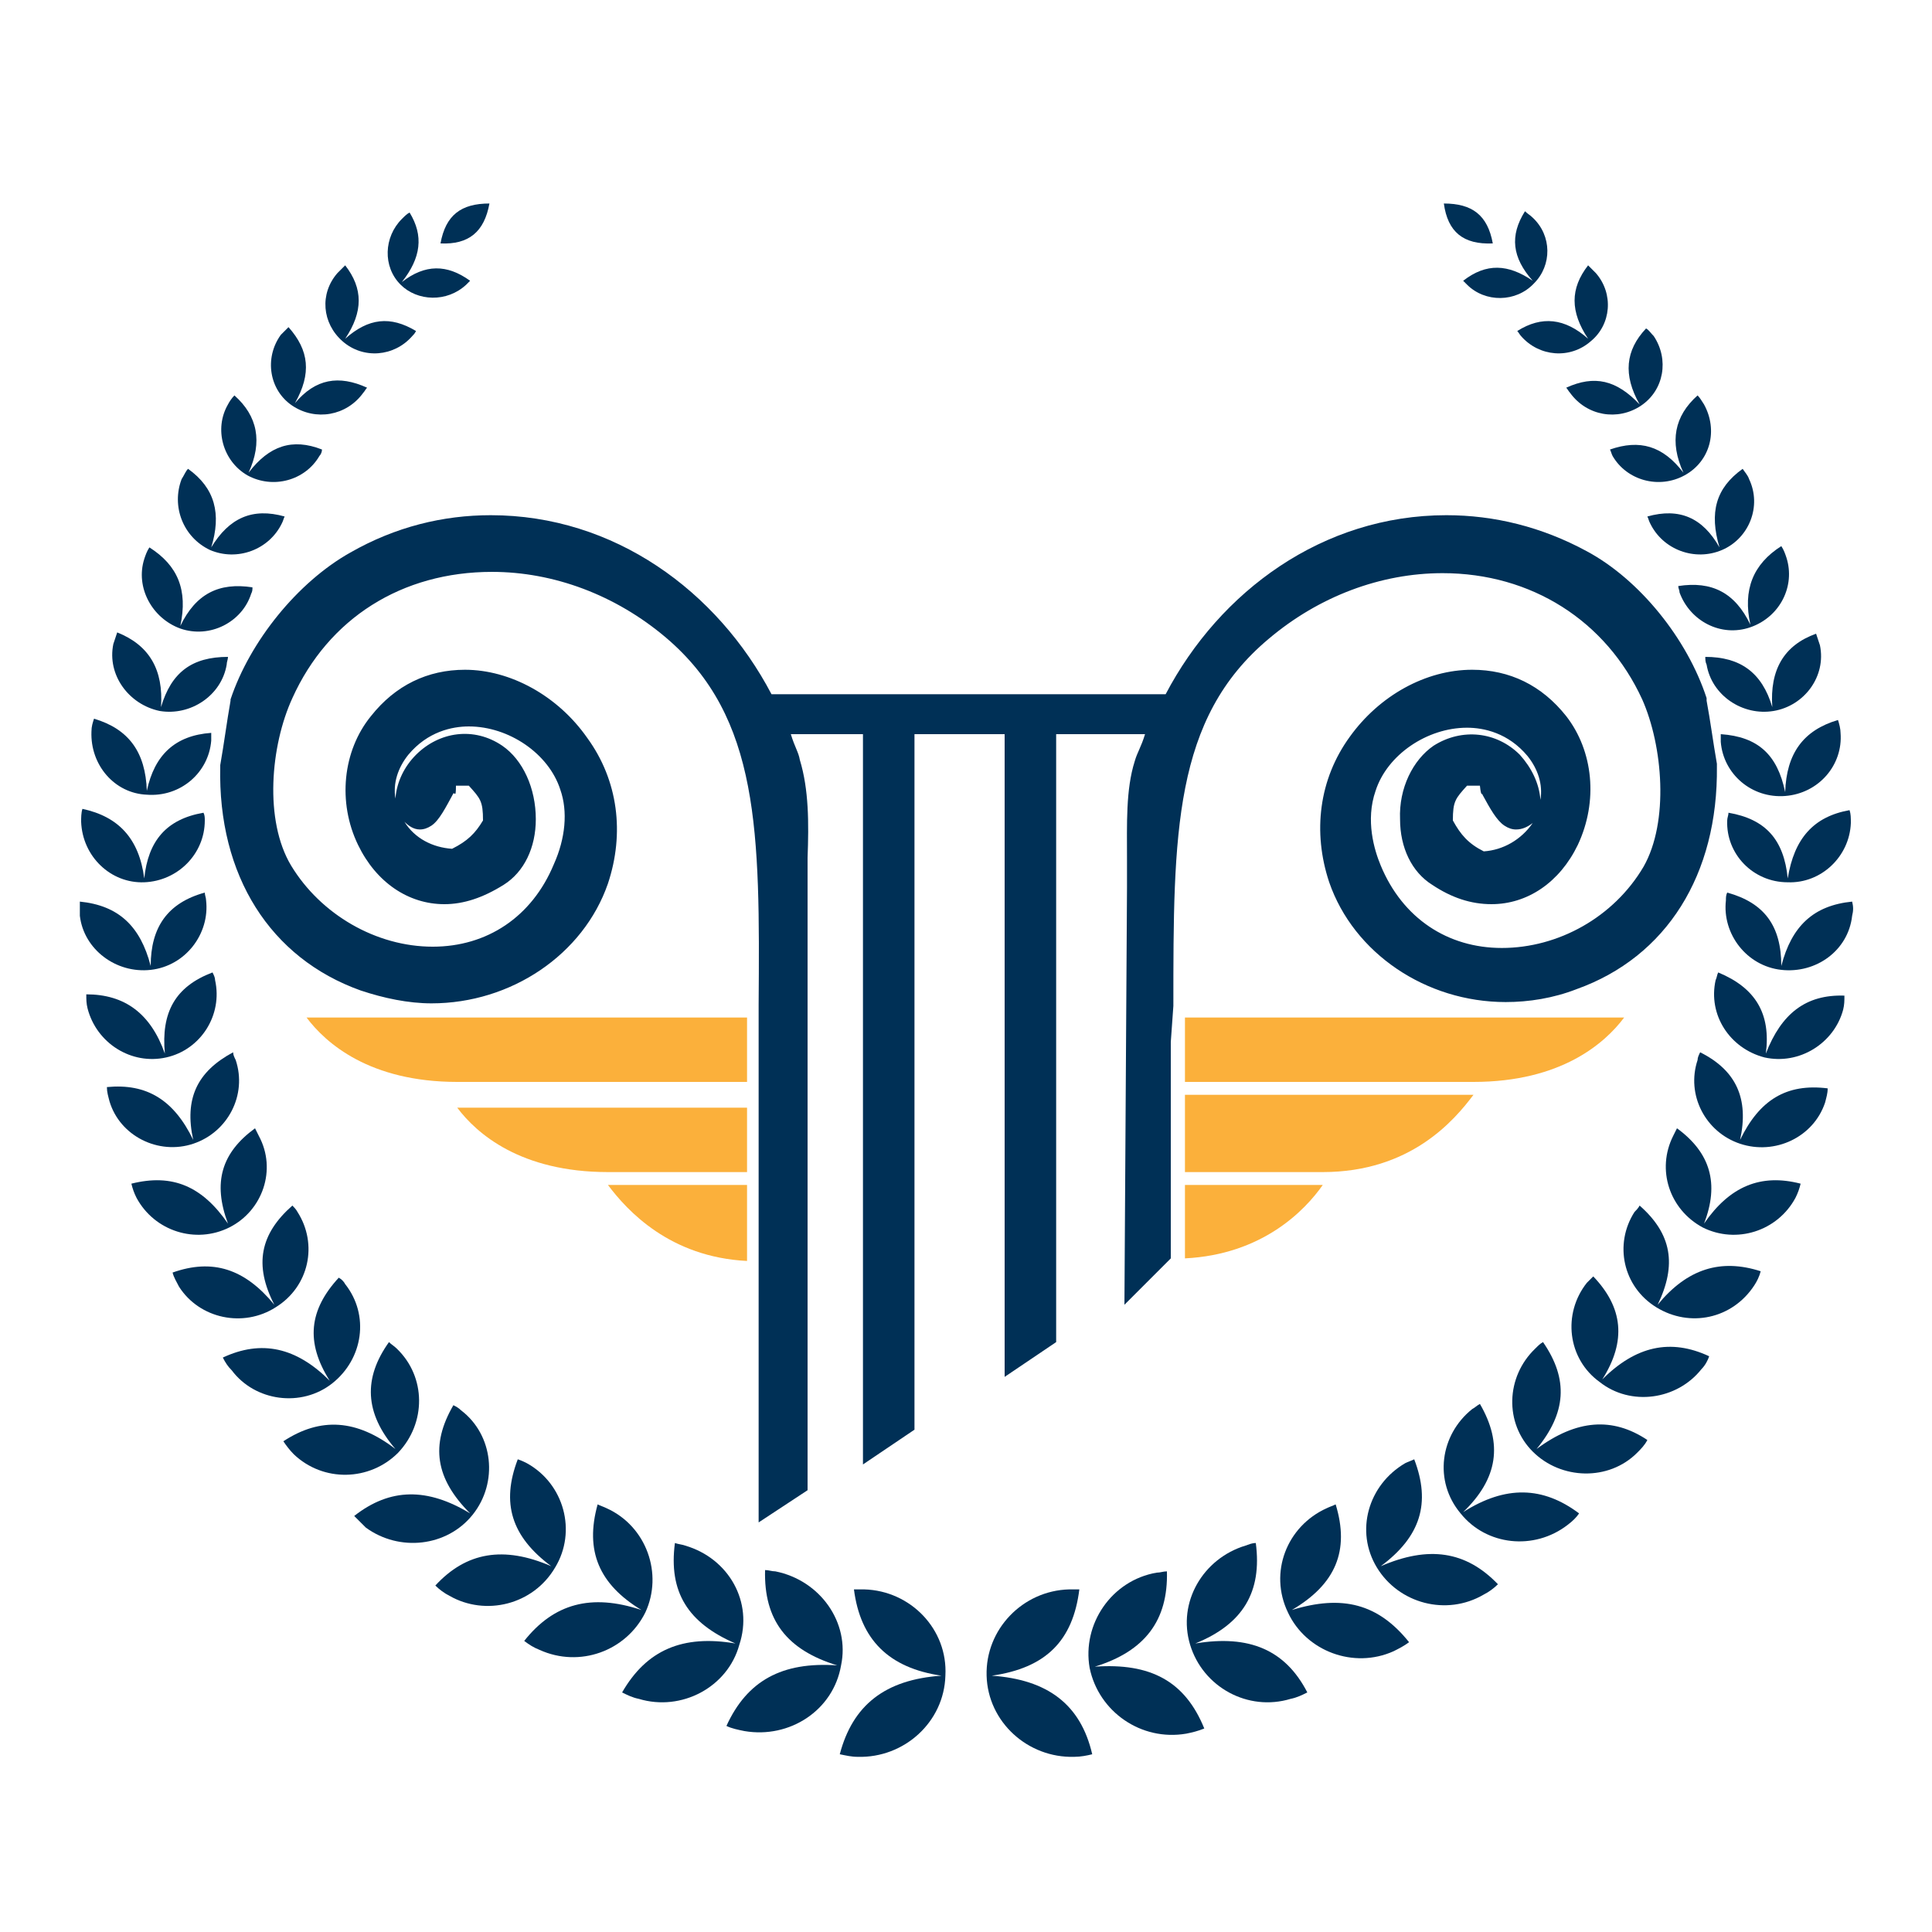 <?xml version="1.0" encoding="utf-8"?>
<!-- Generator: Adobe Illustrator 18.1.0, SVG Export Plug-In . SVG Version: 6.00 Build 0)  -->
<svg version="1.0" id="Layer_1" xmlns="http://www.w3.org/2000/svg" xmlns:xlink="http://www.w3.org/1999/xlink" x="0px" y="0px"
	 viewBox="0 0 150 150" enable-background="new 0 0 150 150" xml:space="preserve">
<g>
	<path fill="none" d="M116.8,64.1c-0.6-0.4-1.1-1.4-1.7-2.5c-0.1-0.2-0.2,0.3-0.2-0.7h-1c-0.9,1-1.1,1.2-1.1,2.7
		c0.6,1,1.2,1.6,2.4,2.2c1.5-0.1,2.9-0.8,3.7-2.1c-0.3,0.3-0.7,0.5-1.3,0.5C117.4,64.4,117,64.3,116.8,64.1z"/>
	<path fill="none" d="M35.1,66.1c1.2-0.6,1.8-1.3,2.4-2.4c0-1.5-0.2-1.7-1.1-2.7h-1c-0.1,1-0.2,0.5-0.2,0.6c-0.6,1.1-1.1,2-1.7,2.4
		c-0.3,0.2-0.6,0.3-0.9,0.3c-0.5,0-0.9-0.2-1.2-0.5C32.2,65.2,33.6,66,35.1,66.1z"/>
	<path fill="#003056" d="M138.6,61.5c-0.6-2.9-2.1-4.3-5-4.5c0,0.2,0,0.4,0,0.6c0.2,2.5,2.4,4.4,5,4.2c2.6-0.2,4.5-2.4,4.3-4.9
		c0-0.3-0.1-0.7-0.2-1C140,56.7,138.7,58.5,138.6,61.5z"/>
	<path fill="#003056" d="M137.6,54.9c-0.8-2.7-2.5-3.9-5.2-3.9c0,0.2,0,0.4,0.1,0.6c0.4,2.4,2.8,4,5.2,3.6c2.4-0.4,4.1-2.7,3.6-5.1
		c-0.1-0.3-0.2-0.6-0.3-0.9C138.5,50.1,137.4,52,137.6,54.9z"/>
	<path fill="#003056" d="M138.8,68.2c-0.3-3-1.7-4.6-4.6-5.1c0,0.2-0.1,0.4-0.1,0.6c-0.1,2.6,2,4.8,4.7,4.8c2.6,0.1,4.8-2,4.9-4.6
		c0-0.4,0-0.7-0.1-1C140.8,63.4,139.3,65.1,138.8,68.2z"/>
	<path fill="#003056" d="M107.2,121.6c3.1-2.3,3.9-4.9,2.6-8.3c-0.2,0.1-0.5,0.2-0.7,0.3c-2.9,1.7-3.9,5.3-2.2,8.1
		c1.7,2.8,5.4,3.8,8.3,2.1c0.4-0.2,0.8-0.5,1.1-0.8C113.8,120.4,110.9,120,107.2,121.6z"/>
	<path fill="#003056" d="M43.1,121.7c1.7-2.8,0.7-6.5-2.2-8.1c-0.2-0.1-0.4-0.2-0.7-0.3c-1.3,3.4-0.5,6,2.6,8.3
		c-3.7-1.6-6.6-1.1-9,1.5c0.3,0.3,0.7,0.6,1.1,0.8C37.7,125.5,41.4,124.6,43.1,121.7z"/>
	<path fill="#003056" d="M50.1,125.2c1.4-3,0.1-6.7-3-8.1c-0.2-0.1-0.5-0.2-0.7-0.3c-1,3.6,0.1,6.2,3.4,8.2
		c-3.9-1.3-6.8-0.5-9.1,2.4c0.4,0.3,0.7,0.5,1.2,0.7C45,129.5,48.6,128.2,50.1,125.2z"/>
	<path fill="#003056" d="M30.8,104.7c-0.2-0.2-0.4-0.3-0.6-0.5c-2,2.8-1.9,5.5,0.5,8.3c-3-2.3-5.8-2.5-8.7-0.6
		c0.2,0.3,0.5,0.7,0.8,1c2.3,2.2,5.9,2.1,8.1-0.1C33.1,110.5,33.1,106.9,30.8,104.7z"/>
	<path fill="#003056" d="M36.7,117.6c2-2.5,1.6-6.2-0.9-8.1c-0.2-0.2-0.4-0.3-0.6-0.4c-1.8,3.1-1.4,5.7,1.3,8.4c-3.3-2-6.2-2-9,0.2
		c0.3,0.3,0.6,0.6,0.9,0.9C31,120.5,34.7,120.1,36.7,117.6z"/>
	<path fill="#003056" d="M60.2,122c-0.3,0-0.5-0.1-0.8-0.1c-0.1,3.9,1.7,6.2,5.6,7.4c-4.3-0.3-7,1.2-8.6,4.7
		c0.4,0.2,0.9,0.3,1.4,0.4c3.5,0.6,6.9-1.6,7.5-5.1C66,126,63.7,122.7,60.2,122z"/>
	<path fill="#003056" d="M53.2,120c-0.3-0.1-0.5-0.1-0.8-0.2c-0.5,3.8,1,6.2,4.7,7.8c-4.1-0.7-6.9,0.5-8.8,3.8
		c0.4,0.2,0.8,0.4,1.3,0.5c3.3,1,6.9-0.9,7.8-4.2C58.5,124.4,56.6,121,53.2,120z"/>
	<path fill="#003056" d="M15,88.8c2.7-0.9,4.2-3.8,3.3-6.5c-0.1-0.2-0.2-0.4-0.2-0.6c-2.8,1.5-3.8,3.6-3.1,6.8
		c-1.5-3.1-3.6-4.4-6.7-4.1c0,0.4,0.1,0.7,0.2,1.1C9.3,88.2,12.3,89.7,15,88.8z"/>
	<path fill="#003056" d="M12.9,82.1c2.7-0.6,4.4-3.3,3.8-6c0-0.2-0.1-0.4-0.2-0.6c-2.9,1.1-4,3.1-3.7,6.3c-1.1-3.1-3.1-4.6-6.1-4.6
		c0,0.4,0,0.7,0.1,1.1C7.5,81,10.2,82.7,12.9,82.1z"/>
	<path fill="#003056" d="M67.1,123.4c-0.3,0-0.6,0-0.8,0c0.5,3.9,2.7,6.1,6.8,6.7c-4.4,0.3-6.9,2.3-7.9,6.1c0.5,0.1,0.9,0.2,1.4,0.2
		c3.6,0.1,6.7-2.7,6.8-6.3C73.6,126.5,70.7,123.5,67.1,123.4z"/>
	<path fill="#003056" d="M25.8,107.4c2.4-1.9,2.9-5.3,1-7.7c-0.1-0.2-0.3-0.4-0.5-0.5c-2.3,2.5-2.6,5-0.7,8
		c-2.6-2.6-5.3-3.2-8.3-1.8c0.2,0.4,0.4,0.7,0.7,1C19.8,108.8,23.4,109.3,25.8,107.4z"/>
	<path fill="#003056" d="M21.4,101.5c2.6-1.6,3.3-4.9,1.7-7.4c-0.1-0.2-0.3-0.4-0.4-0.5c-2.5,2.2-3,4.6-1.4,7.7
		c-2.3-2.8-4.8-3.6-7.9-2.5c0.1,0.4,0.3,0.7,0.5,1.1C15.5,102.4,18.9,103.1,21.4,101.5z"/>
	<path fill="#003056" d="M135.9,48.5c-1.2-2.5-3-3.4-5.6-3c0,0.2,0.1,0.3,0.1,0.5c0.8,2.2,3.2,3.5,5.5,2.7c2.3-0.8,3.5-3.2,2.8-5.4
		c-0.1-0.3-0.2-0.6-0.4-0.9C136.1,43.8,135.3,45.8,135.9,48.5z"/>
	<path fill="#003056" d="M119.3,112.5c2.3-2.8,2.5-5.4,0.5-8.3c-0.2,0.1-0.4,0.3-0.6,0.5c-2.3,2.2-2.4,5.8-0.2,8
		c2.2,2.2,5.9,2.3,8.1,0.1c0.3-0.3,0.6-0.6,0.8-1C125.2,110,122.4,110.2,119.3,112.5z"/>
	<path fill="#003056" d="M135.1,88.5c0.7-3.2-0.3-5.4-3.1-6.8c-0.1,0.2-0.2,0.4-0.2,0.6c-0.9,2.7,0.6,5.6,3.3,6.5
		c2.7,0.9,5.7-0.5,6.6-3.2c0.1-0.4,0.2-0.7,0.2-1.1C138.7,84.1,136.6,85.4,135.1,88.5z"/>
	<path fill="#003056" d="M132.3,95c1.2-3.1,0.5-5.5-2.1-7.4c-0.1,0.2-0.2,0.4-0.3,0.6c-1.3,2.6-0.3,5.7,2.3,7.1
		c2.6,1.3,5.8,0.3,7.2-2.3c0.2-0.4,0.3-0.7,0.4-1.1C136.7,91.1,134.3,92.1,132.3,95z"/>
	<path fill="#003056" d="M77,130.1c4.2-0.6,6.3-2.7,6.8-6.7c-0.3,0-0.6,0-0.8,0c-3.6,0.1-6.5,3.1-6.4,6.7c0.1,3.6,3.2,6.4,6.8,6.3
		c0.5,0,1-0.1,1.4-0.2C83.9,132.3,81.3,130.4,77,130.1z"/>
	<path fill="#003056" d="M128.7,101.3c1.5-3.1,1.1-5.5-1.4-7.7c-0.1,0.2-0.3,0.4-0.4,0.5c-1.6,2.5-0.9,5.8,1.7,7.4
		c2.6,1.6,5.9,0.9,7.6-1.7c0.2-0.3,0.4-0.7,0.5-1.1C133.6,97.7,131,98.5,128.7,101.3z"/>
	<path fill="#003056" d="M137.1,81.8c0.4-3.1-0.8-5.1-3.7-6.3c-0.1,0.2-0.1,0.4-0.2,0.6c-0.6,2.7,1.1,5.3,3.8,6
		c2.7,0.6,5.4-1.1,6.1-3.7c0.1-0.4,0.1-0.7,0.1-1.1C140.2,77.2,138.3,78.7,137.1,81.8z"/>
	<path fill="#003056" d="M143.8,70c-3,0.3-4.7,1.9-5.5,5c0-3.1-1.3-4.9-4.2-5.7c-0.1,0.2-0.1,0.4-0.1,0.6c-0.3,2.6,1.6,5.1,4.3,5.4
		c2.7,0.3,5.2-1.5,5.5-4.2C143.9,70.7,143.9,70.4,143.8,70z"/>
	<path fill="#003056" d="M124.4,107.1c1.9-3,1.6-5.6-0.7-8c-0.2,0.2-0.3,0.3-0.5,0.5c-1.9,2.4-1.5,5.9,1,7.7c2.4,1.9,6,1.4,7.9-1
		c0.3-0.3,0.5-0.7,0.6-1C129.7,103.9,127,104.5,124.4,107.1z"/>
	<path fill="#003056" d="M92.8,127.6c3.7-1.5,5.2-4,4.7-7.8c-0.3,0-0.5,0.1-0.8,0.2c-3.3,1-5.3,4.4-4.3,7.7c1,3.3,4.5,5.2,7.8,4.2
		c0.5-0.1,0.9-0.3,1.3-0.5C99.8,128.1,97,126.9,92.8,127.6z"/>
	<path fill="#003056" d="M11.7,75.3c2.7-0.3,4.6-2.8,4.3-5.4c0-0.2-0.1-0.4-0.1-0.6c-2.9,0.8-4.2,2.7-4.2,5.7
		c-0.8-3.1-2.5-4.7-5.5-5c0,0.3,0,0.7,0,1.1C6.5,73.7,9,75.6,11.7,75.3z"/>
	<path fill="#003056" d="M85,129.4c3.9-1.2,5.7-3.6,5.6-7.4c-0.3,0-0.5,0.1-0.8,0.1c-3.5,0.6-5.8,4-5.2,7.4c0.7,3.4,4,5.7,7.5,5.1
		c0.5-0.1,0.9-0.2,1.4-0.4C92,130.5,89.3,129.1,85,129.4z"/>
	<path fill="#003056" d="M113.6,117.4c2.7-2.6,3.1-5.3,1.3-8.4c-0.2,0.1-0.4,0.3-0.6,0.4c-2.5,2-3,5.6-0.9,8.1
		c2,2.5,5.7,2.9,8.3,0.9c0.4-0.3,0.7-0.6,0.9-0.9C119.8,115.4,116.9,115.3,113.6,117.4z"/>
	<path fill="#003056" d="M100.3,125c3.4-2,4.5-4.6,3.4-8.2c-0.2,0.1-0.5,0.2-0.7,0.3c-3.1,1.4-4.5,5-3,8.1c1.4,3,5.1,4.4,8.2,3
		c0.4-0.2,0.8-0.4,1.2-0.7C107,124.5,104.2,123.8,100.3,125z"/>
	<path fill="#003056" d="M17.8,95.3c2.6-1.3,3.7-4.5,2.3-7.1c-0.1-0.2-0.2-0.4-0.3-0.6c-2.6,1.9-3.3,4.2-2.1,7.4
		c-2-2.9-4.3-3.9-7.5-3.1c0.1,0.4,0.2,0.7,0.4,1.1C12,95.6,15.2,96.6,17.8,95.3z"/>
	<path fill="#003056" d="M113.6,21.8c0.1,0.1,0.2,0.2,0.3,0.3c1.4,1.4,3.8,1.4,5.2-0.1c1.4-1.4,1.4-3.7-0.1-5.1
		c-0.2-0.2-0.4-0.3-0.6-0.5c-1.2,1.9-1,3.6,0.6,5.4C117.1,20.5,115.4,20.4,113.6,21.8z"/>
	<path fill="#003056" d="M115.9,18.9c-0.4-2.2-1.6-3.1-3.8-3.1C112.4,18,113.6,19,115.9,18.9z"/>
	<path fill="#003056" d="M38,15.8c-2.2,0-3.4,0.9-3.8,3.1C36.4,19,37.6,18,38,15.8z"/>
	<path fill="#003056" d="M117.8,25.7c0.1,0.1,0.2,0.3,0.3,0.4c1.4,1.6,3.8,1.8,5.4,0.4c1.6-1.3,1.8-3.7,0.4-5.3
		c-0.2-0.2-0.4-0.4-0.6-0.6c-1.4,1.8-1.4,3.6,0,5.7C121.5,24.7,119.7,24.5,117.8,25.7z"/>
	<path fill="#003056" d="M36.2,22.1c0.1-0.1,0.2-0.2,0.3-0.3c-1.8-1.3-3.5-1.3-5.3,0.1c1.5-1.9,1.7-3.6,0.6-5.4
		c-0.2,0.1-0.4,0.3-0.6,0.5c-1.4,1.4-1.5,3.7-0.1,5.1C32.4,23.4,34.7,23.5,36.2,22.1z"/>
	<path fill="#003056" d="M127.9,40.1c0.1,0.2,0.1,0.3,0.2,0.5c1,2.1,3.5,3,5.6,2.1s3.1-3.4,2.1-5.5c-0.1-0.3-0.3-0.5-0.5-0.8
		c-2.1,1.5-2.6,3.4-1.8,6.1C132.2,40.2,130.4,39.4,127.9,40.1z"/>
	<path fill="#003056" d="M125,34.9c0.1,0.2,0.1,0.3,0.2,0.5c1.1,1.9,3.6,2.6,5.6,1.5c2-1.1,2.6-3.5,1.5-5.5
		c-0.2-0.3-0.3-0.5-0.5-0.7c-1.8,1.6-2.2,3.6-1.1,6C129.1,34.6,127.3,34.1,125,34.9z"/>
	<path fill="#003056" d="M121.6,30.1c0.1,0.1,0.2,0.3,0.3,0.4c1.3,1.8,3.7,2.2,5.5,1c1.8-1.2,2.2-3.6,1-5.4
		c-0.2-0.2-0.4-0.5-0.6-0.6c-1.6,1.7-1.8,3.6-0.5,5.9C125.5,29.5,123.8,29.1,121.6,30.1z"/>
	<path fill="#003056" d="M11.4,61.7c2.6,0.2,4.8-1.7,5-4.2c0-0.2,0-0.4,0-0.6c-2.8,0.2-4.4,1.7-5,4.5c-0.1-3-1.4-4.8-4.1-5.6
		c-0.1,0.3-0.2,0.6-0.2,1C7,59.4,8.9,61.6,11.4,61.7z"/>
	<path fill="#003056" d="M19.2,36.9c2,1.1,4.5,0.4,5.6-1.5c0.1-0.1,0.2-0.3,0.2-0.5c-2.3-0.9-4.1-0.3-5.7,1.8c1.1-2.4,0.7-4.4-1.1-6
		c-0.2,0.2-0.4,0.5-0.5,0.7C16.6,33.3,17.3,35.8,19.2,36.9z"/>
	<path fill="#003056" d="M16.3,42.7c2.1,0.9,4.6,0,5.6-2.1c0.1-0.2,0.1-0.3,0.2-0.5c-2.5-0.7-4.3,0.1-5.7,2.4
		c0.8-2.6,0.3-4.6-1.8-6.1c-0.2,0.2-0.3,0.5-0.5,0.8C13.3,39.3,14.2,41.7,16.3,42.7z"/>
	<path fill="#003056" d="M11.2,68.5c2.6-0.1,4.7-2.2,4.7-4.8c0-0.2,0-0.4-0.1-0.6c-2.9,0.5-4.3,2.2-4.6,5.1c-0.4-3.1-2-4.8-4.8-5.4
		c-0.1,0.3-0.1,0.7-0.1,1C6.4,66.5,8.6,68.6,11.2,68.5z"/>
	<path fill="#003056" d="M12.4,55.2c2.4,0.4,4.8-1.2,5.2-3.6c0-0.2,0.1-0.4,0.1-0.6c-2.8,0-4.4,1.2-5.2,3.9c0.2-2.9-0.9-4.8-3.4-5.8
		c-0.1,0.3-0.2,0.6-0.3,0.9C8.3,52.4,10,54.7,12.4,55.2z"/>
	<path fill="#003056" d="M22.7,31.5c1.8,1.2,4.2,0.8,5.5-1c0.1-0.1,0.2-0.3,0.3-0.4c-2.2-1-4-0.7-5.6,1.2c1.3-2.3,1.1-4.1-0.5-5.9
		c-0.2,0.2-0.4,0.4-0.6,0.6C20.5,27.8,20.9,30.3,22.7,31.5z"/>
	<path fill="#003056" d="M14,48.8c2.3,0.8,4.8-0.5,5.5-2.7c0.1-0.2,0.1-0.3,0.1-0.5c-2.6-0.4-4.4,0.5-5.6,3c0.6-2.8-0.2-4.7-2.4-6.1
		c-0.2,0.3-0.3,0.6-0.4,0.9C10.5,45.6,11.8,48,14,48.8z"/>
	<path fill="#003056" d="M32,26.1c0.1-0.1,0.2-0.2,0.3-0.4c-2-1.2-3.7-1-5.5,0.6c1.4-2.1,1.4-3.9,0-5.7c-0.2,0.2-0.4,0.4-0.6,0.6
		c-1.4,1.6-1.2,3.9,0.4,5.3C28.2,27.9,30.6,27.7,32,26.1z"/>
	<path fill="#003056" d="M17.9,54.3l0,0.1c-0.3,1.7-0.5,3.3-0.8,5l0,0.1C16.9,68,21,74.4,28,76.9c1.8,0.6,3.7,1,5.5,1
		c6.2,0,11.8-3.8,13.7-9.3c1.3-3.9,0.8-8-1.6-11.3C43.3,54,39.6,52,36.1,52c-2.9,0-5.4,1.2-7.3,3.6c-2.2,2.7-2.6,6.7-1,10
		c1.4,2.9,3.9,4.6,6.7,4.6c1.5,0,3-0.5,4.6-1.5c1.6-1,2.5-2.9,2.5-5.1c0-2.4-1-4.6-2.6-5.7c-2.2-1.5-4.9-1.1-6.7,0.7
		c-0.9,0.9-1.5,2.1-1.6,3.4c-0.2-1.2,0.2-2.4,1-3.4c1.5-1.8,3.4-2.2,4.7-2.2c3.1,0,6.2,2.1,7.1,4.9c0.6,1.7,0.4,3.8-0.5,5.8
		c-1.7,4.1-5.2,6.4-9.4,6.4c-4.4,0-8.7-2.5-11-6.3c-2.1-3.5-1.6-9.3,0.1-13c2.8-6.2,8.5-9.8,15.5-9.8c4.8,0,9.6,1.8,13.5,5.1
		C59,55.7,59,64.6,58.9,78l0,40.2l3.8-2.5l0-46.9c0-0.7,0-1.5,0-2.2c0.1-2.7,0.1-5.3-0.6-7.6C62,58.4,61.7,58,61.4,57H67v56.7l4-2.7
		V57h7v49.9l4-2.7V57h6.9c-0.3,1-0.6,1.4-0.8,2.1c-0.7,2.2-0.6,4.9-0.6,7.6c0,0.8,0,1.5,0,2.2l-0.2,32.4l3.6-3.6V80.9l0.2-2.8
		c0-13.4,0-22.3,7.4-28.5c3.9-3.3,8.7-5.1,13.5-5.1c6.9,0,12.7,3.7,15.5,9.8c1.6,3.6,2.1,9.5,0.1,13c-2.3,3.9-6.6,6.3-11,6.3
		c-4.2,0-7.7-2.3-9.4-6.4c-0.5-1.2-1.2-3.5-0.4-5.8c0.9-2.8,4-4.9,7.1-4.9c1.3,0,3.2,0.4,4.7,2.2c0.8,1,1.2,2.2,1,3.4
		c-0.1-1.3-0.7-2.5-1.6-3.5c-1.8-1.8-4.5-2.1-6.7-0.7c-1.6,1.1-2.7,3.3-2.6,5.7c0,2.2,0.9,4.1,2.5,5.1c1.5,1,3,1.5,4.6,1.5
		c2.8,0,5.3-1.7,6.7-4.6c1.6-3.4,1.2-7.3-0.9-10c-1.9-2.4-4.4-3.6-7.3-3.6c-3.6,0-7.2,2-9.5,5.2c-2.4,3.3-2.9,7.4-1.6,11.3
		c1.9,5.5,7.5,9.3,13.7,9.3c1.8,0,3.7-0.3,5.5-1c7-2.5,11-8.9,10.9-17.3l0-0.2c-0.3-1.7-0.5-3.3-0.8-4.9l0-0.2
		c-1.5-4.6-5.2-9.2-9.3-11.4c-3.5-1.9-7.2-2.8-10.9-2.8c-9.6,0-17.6,5.9-21.8,13.9H59.9c-4.2-8-12.2-13.9-21.8-13.9
		c-3.7,0-7.4,0.9-10.9,2.9C23.1,45.2,19.4,49.8,17.9,54.3z M32.6,64.4c0.3,0,0.6-0.1,0.9-0.3c0.6-0.4,1.1-1.4,1.7-2.5
		c0.1-0.1,0.2,0.4,0.2-0.6h1c0.9,1,1.1,1.2,1.1,2.7c-0.6,1-1.2,1.6-2.4,2.2c-1.5-0.1-2.9-0.8-3.7-2.1C31.7,64.1,32.1,64.4,32.6,64.4
		z M115.2,66.1c-1.2-0.6-1.8-1.3-2.4-2.4c0-1.5,0.2-1.7,1.1-2.7h1c0.1,1,0.2,0.5,0.2,0.7c0.6,1.1,1.1,2,1.7,2.4
		c0.3,0.2,0.6,0.3,0.9,0.3c0.5,0,0.9-0.2,1.3-0.5C118.1,65.2,116.7,66,115.2,66.1z"/>
	<path fill="#FBB03B" d="M58,97.9V92H47.2C48.7,94,52,97.6,58,97.9z"/>
	<path fill="#FBB03B" d="M58,79H23.8c1.5,2,4.9,5,11.7,5H58V79z"/>
	<path fill="#FBB03B" d="M58,86H35.5c1.5,2,4.9,5,11.7,5H58V86z"/>
	<path fill="#FBB03B" d="M92,97.7c6-0.3,9.3-3.7,10.7-5.7H92V97.7z"/>
	<path fill="#FBB03B" d="M126.1,79H92v5h22.4C121.2,84,124.6,81,126.1,79z"/>
	<path fill="#FBB03B" d="M114.4,85H92v6h10.7C109.5,91,112.9,87,114.4,85z"/>
</g>
</svg>

